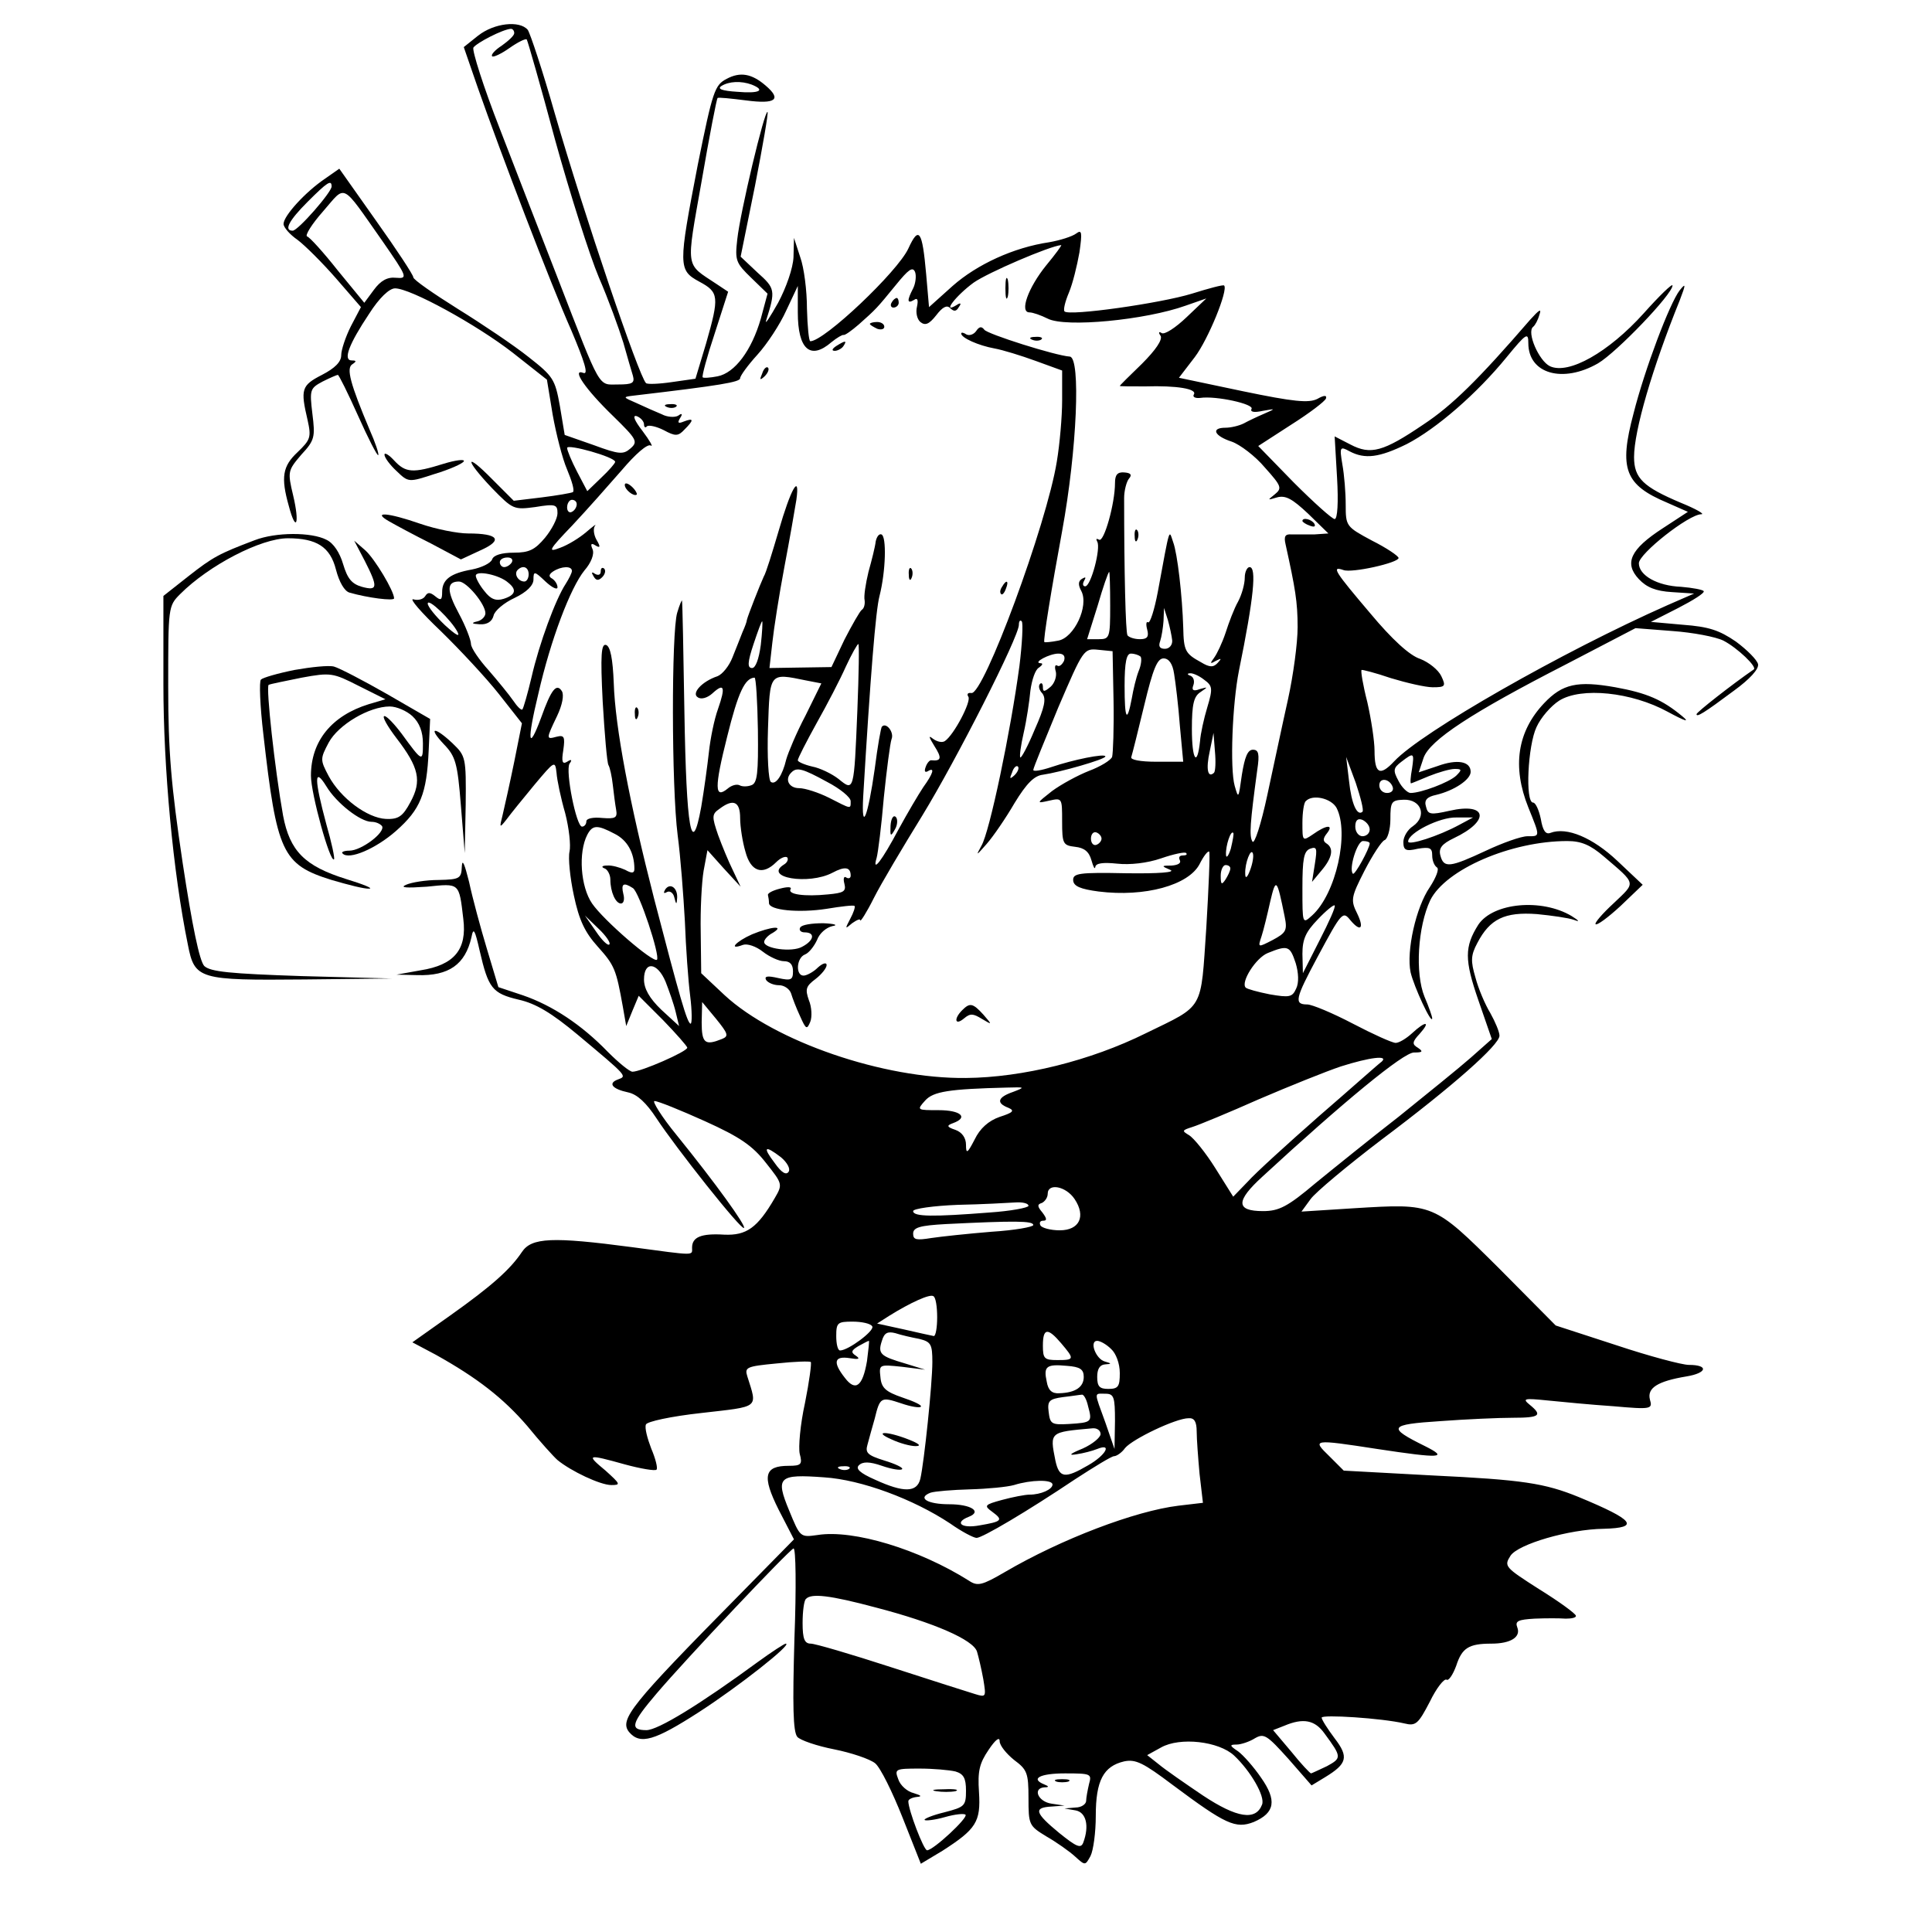 <?xml version="1.0" standalone="no"?>
<!DOCTYPE svg PUBLIC "-//W3C//DTD SVG 20010904//EN"
 "http://www.w3.org/TR/2001/REC-SVG-20010904/DTD/svg10.dtd">
<svg version="1.0" xmlns="http://www.w3.org/2000/svg"
 width="402pt" height="402pt" viewBox="0 0 402 402"
 preserveAspectRatio="xMidYMid meet">
<g transform="translate(0,402) scale(0.1,-0.1)"
fill="#000000" stroke="none">
<path d="M995 3946 l-30 -24 29 -84 c48 -137 151 -407 195 -506 27 -64 36 -92
25 -88 -26 10 4 -34 62 -90 49 -48 52 -53 36 -67 -15 -13 -23 -13 -77 7 l-60
21 -10 60 c-10 56 -14 62 -65 102 -30 24 -97 69 -147 100 -51 32 -93 61 -93
66 0 5 -35 58 -77 117 l-77 109 -30 -21 c-40 -27 -86 -77 -86 -94 0 -7 13 -22
29 -33 16 -12 52 -48 80 -80 l52 -60 -21 -40 c-11 -22 -20 -49 -20 -60 0 -14
-13 -27 -40 -41 -43 -22 -45 -30 -30 -94 8 -36 6 -41 -21 -67 -31 -29 -35 -52
-18 -112 15 -57 23 -37 9 22 -12 50 -11 52 17 85 28 30 29 37 23 85 -6 50 -5
53 21 67 16 8 30 14 32 14 2 0 21 -38 42 -85 21 -47 40 -84 42 -82 2 2 -6 26
-18 53 -40 95 -49 128 -36 136 9 6 9 8 -1 8 -19 0 -6 34 36 97 21 33 42 53 54
53 32 0 169 -75 245 -134 l71 -56 12 -73 c7 -39 20 -91 30 -114 10 -24 16 -44
12 -47 -4 -2 -33 -7 -65 -11 l-58 -7 -45 45 c-57 58 -58 42 0 -19 43 -44 45
-45 90 -39 42 7 46 5 46 -13 0 -11 -12 -34 -26 -51 -21 -25 -33 -31 -65 -31
-25 0 -42 -5 -45 -14 -3 -8 -22 -17 -42 -21 -45 -8 -62 -21 -62 -47 0 -17 -3
-18 -14 -9 -11 9 -16 9 -21 1 -4 -7 -15 -10 -25 -7 -9 2 16 -27 57 -66 40 -39
95 -98 121 -131 l48 -61 -16 -80 c-9 -44 -20 -93 -24 -110 -7 -28 -7 -29 8
-10 8 11 34 43 58 72 42 50 43 51 46 25 1 -15 9 -53 18 -84 8 -31 12 -67 9
-80 -3 -13 1 -54 9 -91 11 -52 23 -77 50 -107 35 -39 38 -47 52 -125 l7 -40
13 32 13 31 51 -51 c27 -28 50 -54 50 -57 0 -8 -96 -50 -114 -50 -6 0 -29 19
-51 41 -55 57 -116 97 -177 118 l-51 17 -24 80 c-13 43 -30 106 -37 139 -9 36
-14 49 -15 33 -1 -26 -4 -28 -48 -29 -27 0 -57 -5 -68 -10 -14 -6 0 -7 43 -4
69 7 67 9 76 -67 8 -64 -19 -96 -89 -107 l-50 -9 43 -1 c66 -2 100 22 113 79
4 21 7 16 17 -28 18 -78 26 -89 81 -102 36 -8 69 -28 123 -73 104 -87 103 -86
84 -93 -22 -8 -12 -20 21 -27 19 -4 38 -22 59 -54 40 -61 177 -234 182 -228 5
4 -59 93 -140 193 -32 39 -52 72 -46 71 7 0 54 -19 105 -42 73 -33 99 -51 127
-87 34 -43 35 -44 18 -73 -36 -62 -59 -78 -105 -76 -48 3 -67 -5 -67 -27 0
-17 9 -17 -125 1 -166 22 -209 20 -229 -10 -24 -36 -63 -71 -149 -132 l-79
-56 49 -26 c86 -48 140 -90 190 -148 26 -32 55 -64 63 -71 28 -23 89 -52 112
-52 20 0 19 2 -12 30 -41 34 -39 35 40 13 33 -9 63 -14 66 -11 3 3 -2 23 -11
44 -8 21 -14 43 -11 50 2 6 52 17 116 24 122 14 116 9 95 76 -6 19 -2 21 61
27 37 4 69 5 71 3 2 -2 -3 -40 -12 -85 -10 -45 -14 -93 -11 -106 6 -22 3 -25
-23 -25 -51 0 -56 -21 -21 -91 l32 -62 -114 -116 c-225 -228 -250 -259 -229
-285 23 -27 53 -18 146 42 82 53 195 142 180 142 -3 0 -29 -17 -58 -38 -120
-88 -208 -142 -232 -142 -36 0 -31 15 21 76 62 73 275 298 285 302 5 2 6 -82
2 -187 -4 -140 -3 -194 6 -205 6 -7 41 -19 77 -26 35 -7 74 -20 85 -29 11 -9
36 -60 57 -113 l38 -96 45 27 c70 45 80 60 76 122 -3 44 1 60 20 88 14 21 23
28 23 18 0 -9 14 -26 30 -39 27 -20 30 -27 30 -79 0 -56 1 -58 37 -80 21 -12
48 -31 60 -42 21 -19 21 -19 32 1 6 12 11 49 11 84 0 73 16 103 59 113 24 5
40 -3 101 -49 110 -82 131 -92 169 -77 44 19 48 45 15 92 -15 22 -37 47 -48
55 -18 12 -18 14 -3 14 9 0 27 6 38 13 19 11 25 7 70 -43 l48 -55 28 17 c46
28 50 42 20 81 -15 20 -27 39 -27 43 0 7 125 -1 172 -12 24 -6 29 -1 53 45 14
29 30 49 35 46 4 -3 13 10 20 29 12 37 26 46 73 46 41 0 62 14 54 34 -5 13 2
16 36 18 23 1 52 1 65 0 12 0 22 2 21 6 0 4 -34 29 -76 55 -72 46 -74 48 -60
70 16 24 121 55 194 56 76 2 64 18 -52 66 -71 29 -117 36 -305 45 l-184 10
-30 30 c-36 35 -36 36 100 15 132 -20 149 -19 99 6 -79 39 -76 45 32 52 54 4
122 7 151 7 56 0 62 5 35 27 -16 13 -12 14 37 9 30 -3 92 -9 137 -12 79 -7 82
-6 76 14 -6 24 16 38 76 48 43 7 47 24 5 24 -14 0 -82 18 -151 41 l-126 41
-118 119 c-137 136 -135 135 -301 125 l-110 -7 19 26 c10 14 77 70 148 124
148 111 245 197 245 216 0 8 -9 29 -19 47 -11 18 -25 51 -31 74 -10 34 -10 46
4 72 26 50 57 65 124 60 31 -3 66 -8 77 -12 13 -5 11 -2 -5 8 -62 37 -163 28
-194 -18 -29 -46 -29 -73 0 -157 l28 -81 -44 -39 c-25 -22 -92 -76 -149 -122
-58 -45 -136 -108 -174 -139 -58 -49 -76 -58 -109 -58 -57 0 -57 21 -1 72 167
154 293 258 315 258 18 0 20 2 8 10 -12 7 -12 12 4 29 24 27 12 27 -16 1 -12
-11 -27 -20 -34 -20 -7 0 -47 18 -89 40 -42 22 -85 40 -95 40 -28 0 -25 12 21
98 51 95 53 97 69 77 21 -25 29 -17 14 14 -14 28 -13 34 15 89 17 33 36 62 42
64 6 2 12 22 12 43 0 37 2 40 28 41 36 1 49 -34 19 -55 -11 -7 -20 -22 -20
-33 0 -17 5 -20 30 -14 25 4 30 2 30 -14 0 -10 4 -21 10 -25 5 -3 -2 -21 -15
-41 -29 -42 -49 -133 -40 -177 7 -30 44 -110 45 -96 0 4 -7 24 -16 45 -20 49
-14 146 12 201 32 64 168 123 285 123 29 0 48 -8 76 -32 69 -59 67 -53 21 -97
-24 -22 -41 -42 -38 -44 3 -3 26 14 52 38 l46 44 -53 50 c-51 48 -105 71 -139
58 -10 -4 -16 5 -20 29 -4 19 -11 34 -16 34 -17 0 -11 119 7 157 9 20 30 44
47 55 46 29 151 18 226 -23 37 -20 47 -23 30 -9 -41 34 -73 48 -139 60 -79 14
-110 7 -148 -33 -56 -59 -67 -132 -33 -217 25 -62 25 -60 -2 -60 -13 0 -52
-14 -86 -30 -75 -35 -88 -37 -95 -10 -4 15 3 24 28 36 76 36 70 75 -9 57 -40
-9 -45 -8 -49 9 -4 13 2 20 21 24 38 9 72 32 72 48 0 22 -28 27 -69 12 l-39
-13 10 30 c13 37 100 94 297 195 l144 75 77 -6 c42 -3 90 -12 106 -20 29 -15
71 -55 63 -60 -45 -31 -119 -89 -119 -93 0 -7 15 2 78 49 33 24 52 45 50 55
-2 9 -23 30 -46 47 -35 24 -57 31 -110 35 l-67 6 57 29 c31 16 55 31 53 35 -2
3 -23 7 -47 9 -50 2 -88 24 -88 49 0 20 104 102 130 102 8 0 -11 11 -43 24
-78 33 -97 51 -97 95 0 55 38 185 95 326 13 34 13 37 0 21 -21 -27 -73 -165
-96 -256 -31 -116 -18 -149 70 -186 l43 -19 -52 -34 c-68 -44 -81 -73 -50
-106 16 -17 35 -25 69 -27 l46 -3 -55 -24 c-219 -97 -512 -264 -569 -325 -30
-32 -41 -26 -41 22 0 20 -7 66 -15 101 -9 35 -14 65 -12 67 1 1 29 -6 61 -17
33 -10 72 -19 87 -19 26 0 28 2 18 23 -6 13 -26 29 -44 36 -22 7 -59 41 -104
95 -73 86 -82 99 -56 90 17 -7 115 15 115 25 0 4 -25 21 -55 36 -54 29 -55 30
-55 75 0 25 -3 62 -7 84 -6 36 -5 38 15 27 32 -17 62 -13 119 15 62 32 146
105 208 181 41 50 45 52 45 29 0 -64 72 -84 145 -42 39 23 155 144 155 162 0
5 -27 -21 -60 -58 -73 -81 -156 -128 -195 -110 -23 11 -49 71 -35 82 4 3 10
14 13 25 5 14 0 11 -19 -10 -108 -125 -163 -179 -222 -218 -84 -57 -110 -64
-152 -42 l-33 17 5 -86 c3 -51 1 -86 -5 -86 -5 0 -43 34 -85 76 l-74 76 68 44
c38 24 71 49 73 55 2 7 -4 7 -18 -1 -18 -9 -49 -6 -155 16 l-133 28 33 43 c28
37 70 140 61 149 -2 2 -32 -6 -67 -17 -65 -20 -255 -47 -265 -37 -3 3 1 20 9
39 8 19 17 56 22 84 6 42 5 48 -7 39 -8 -6 -33 -14 -56 -18 -74 -11 -150 -46
-201 -91 l-49 -44 -6 69 c-8 90 -15 101 -37 53 -22 -48 -175 -193 -204 -193
-3 0 -6 30 -7 68 0 37 -6 85 -14 107 l-13 40 -1 -40 c-1 -23 -15 -63 -32 -95
-17 -30 -28 -47 -25 -37 20 63 19 67 -18 100 l-35 33 30 148 c16 82 28 151 26
153 -6 5 -57 -209 -63 -265 -5 -44 -3 -49 29 -80 l34 -33 -14 -52 c-19 -66
-54 -113 -90 -120 -15 -3 -30 -4 -31 -2 -2 2 9 43 25 91 l28 87 -24 16 c-66
44 -64 28 -31 215 16 93 31 170 33 172 1 2 28 -1 60 -5 61 -8 74 2 40 31 -29
25 -53 29 -81 14 -25 -13 -29 -25 -60 -178 -41 -212 -41 -220 3 -244 41 -22
42 -31 14 -129 l-22 -73 -49 -7 c-27 -4 -52 -5 -54 -2 -15 15 -128 348 -190
562 -25 88 -51 166 -56 173 -17 20 -70 14 -103 -12z m75 5 c0 -5 -12 -16 -26
-26 -14 -9 -23 -19 -20 -22 2 -3 19 5 36 17 17 12 33 20 36 18 2 -3 29 -97 59
-209 31 -112 72 -241 91 -286 20 -46 42 -107 51 -136 8 -28 17 -60 20 -69 4
-15 -1 -18 -31 -18 -42 0 -34 -15 -125 220 -33 85 -88 226 -121 312 -34 87
-58 163 -55 169 7 10 61 38 78 39 4 0 7 -4 7 -9z m494 -107 c30 -12 16 -19
-30 -15 -32 2 -42 6 -33 12 16 10 41 11 63 3z m-874 -212 c0 -12 -70 -92 -81
-92 -19 0 -8 21 31 60 41 41 50 47 50 32z m106 -114 c52 -75 53 -78 28 -76
-18 2 -32 -6 -46 -25 l-20 -27 -55 67 c-30 38 -59 70 -64 71 -5 2 10 26 33 52
49 56 36 63 124 -62z m1381 -50 c-38 -47 -56 -98 -35 -98 7 0 24 -6 38 -13 37
-19 203 -3 287 27 l43 15 -41 -39 c-23 -22 -46 -37 -52 -33 -6 4 -7 1 -2 -6 4
-8 -10 -29 -39 -58 -25 -24 -46 -45 -46 -46 0 -1 24 -1 53 -1 65 2 109 -5 101
-17 -3 -5 3 -8 13 -7 33 5 114 -13 107 -23 -3 -6 5 -8 23 -4 28 5 28 5 3 -6
-14 -6 -33 -15 -42 -20 -10 -5 -27 -9 -38 -9 -31 0 -24 -17 13 -29 17 -6 49
-30 69 -54 35 -39 36 -43 20 -56 -15 -12 -15 -12 5 -6 18 5 32 -3 65 -34 l42
-41 -29 -2 c-17 0 -38 0 -48 0 -13 1 -16 -4 -12 -21 20 -91 25 -119 25 -172 0
-33 -9 -100 -20 -150 -11 -49 -30 -139 -43 -199 -13 -61 -27 -104 -31 -97 -7
11 -5 38 10 149 5 33 3 42 -9 42 -11 0 -17 -15 -23 -52 -7 -50 -7 -51 -15 -23
-10 36 -5 170 9 240 31 152 37 215 22 215 -5 0 -10 -10 -10 -22 0 -13 -6 -35
-14 -50 -8 -14 -19 -43 -26 -65 -7 -21 -18 -44 -24 -52 -9 -12 -8 -13 4 -6 12
6 12 5 4 -4 -9 -10 -17 -10 -35 1 -33 18 -36 24 -37 72 -2 66 -12 154 -21 178
-9 26 -6 37 -32 -104 -7 -37 -16 -65 -20 -63 -4 3 -5 -4 -2 -15 4 -15 0 -20
-15 -20 -12 0 -23 4 -26 8 -4 6 -7 134 -7 286 0 15 5 34 10 40 7 8 4 12 -10
13 -14 1 -19 -5 -19 -22 0 -43 -23 -124 -33 -118 -6 3 -7 2 -4 -4 8 -13 -13
-93 -25 -93 -5 0 -6 5 -2 12 4 7 3 8 -4 4 -9 -5 -9 -13 -2 -26 16 -31 -15 -97
-48 -103 -15 -3 -28 -4 -29 -3 -3 2 15 112 37 231 31 169 39 361 16 363 -30 2
-172 47 -178 56 -6 8 -11 6 -17 -3 -5 -7 -14 -10 -20 -7 -6 4 -11 5 -11 2 0
-9 36 -25 69 -31 17 -3 56 -15 86 -26 l55 -20 0 -62 c0 -34 -5 -91 -11 -127
-21 -131 -153 -488 -178 -482 -7 1 -10 -2 -6 -8 6 -10 -30 -79 -49 -92 -6 -4
-17 -1 -25 5 -10 8 -8 3 3 -15 16 -25 15 -32 -6 -30 -3 1 -9 -5 -12 -14 -3 -8
-2 -12 4 -9 16 10 12 -4 -9 -33 -10 -15 -33 -54 -51 -87 -35 -66 -56 -93 -46
-60 3 11 10 67 15 126 6 58 13 112 16 121 6 14 -11 36 -20 26 -2 -1 -9 -41
-15 -88 -14 -99 -28 -135 -24 -58 15 251 26 388 34 418 13 51 15 124 4 128 -5
2 -10 -5 -12 -15 -1 -10 -8 -38 -15 -63 -6 -25 -10 -51 -8 -59 1 -8 -1 -17 -6
-20 -4 -3 -20 -31 -36 -62 l-27 -57 -65 -1 -64 -1 6 53 c3 28 14 99 25 157 11
58 22 121 25 140 8 58 -12 22 -37 -65 -13 -44 -26 -87 -31 -95 -7 -15 -33 -81
-35 -90 0 -3 -4 -14 -9 -25 -4 -11 -14 -35 -21 -53 -7 -18 -21 -35 -31 -39
-33 -11 -55 -36 -41 -44 7 -5 20 -1 30 8 25 23 28 14 12 -32 -8 -22 -16 -62
-19 -90 -3 -27 -10 -79 -16 -114 -20 -110 -31 -46 -35 198 -2 124 -4 228 -5
231 0 3 -5 -8 -10 -25 -12 -40 -12 -361 1 -463 6 -45 12 -125 15 -179 2 -54 7
-124 11 -155 4 -32 4 -58 1 -58 -7 0 -23 56 -76 260 -51 199 -81 356 -84 449
-2 50 -7 76 -16 79 -10 3 -12 -20 -7 -118 4 -68 9 -127 12 -132 3 -5 7 -23 9
-41 2 -18 5 -41 7 -52 3 -17 -2 -19 -29 -17 -19 2 -33 -1 -33 -7 0 -6 -4 -11
-9 -11 -12 0 -35 116 -26 131 6 8 4 10 -5 4 -10 -6 -12 0 -8 24 4 28 2 32 -14
28 -22 -6 -22 -5 1 43 11 23 15 44 10 52 -11 17 -22 4 -43 -55 -27 -73 -30
-50 -6 49 26 114 67 221 96 257 14 16 21 34 17 44 -5 11 -3 14 6 8 10 -6 11
-3 2 12 -6 11 -7 24 -3 29 4 5 -4 -1 -18 -13 -14 -12 -38 -27 -55 -33 -26 -10
-24 -5 26 47 30 32 76 84 103 115 28 33 53 55 60 51 6 -4 -2 10 -17 30 -17 22
-22 34 -12 31 8 -3 15 -11 15 -17 0 -6 3 -8 6 -4 4 3 19 0 35 -8 24 -13 30
-13 43 1 20 20 20 25 -1 17 -12 -5 -14 -3 -8 7 6 9 4 11 -4 5 -7 -4 -23 -3
-34 3 -12 5 -35 15 -52 23 -30 13 -30 13 -5 16 179 21 220 28 220 36 0 5 16
27 36 49 20 22 47 63 60 92 l24 51 0 -55 c0 -77 26 -100 70 -62 11 9 23 16 25
15 3 -1 17 9 32 22 36 32 37 33 77 82 26 32 35 39 40 27 3 -8 1 -24 -4 -34
-13 -25 -13 -33 2 -24 7 5 9 0 6 -14 -3 -12 0 -26 7 -32 10 -8 18 -5 33 14 13
17 22 22 29 15 8 -8 13 -7 18 2 6 8 4 10 -5 4 -31 -19 -1 20 36 47 30 21 158
76 182 78 2 0 -12 -19 -31 -42z m-897 -409 c0 -3 -13 -18 -29 -33 l-29 -28
-21 40 c-12 23 -21 45 -21 50 0 9 100 -19 100 -29z m-80 -88 c0 -6 -4 -13 -10
-16 -5 -3 -10 1 -10 9 0 9 5 16 10 16 6 0 10 -4 10 -9z m-135 -121 c-3 -5 -10
-10 -16 -10 -5 0 -9 5 -9 10 0 6 7 10 16 10 8 0 12 -4 9 -10z m35 -25 c0 -8
-4 -15 -9 -15 -13 0 -22 16 -14 24 11 11 23 6 23 -9z m90 7 c0 -4 -6 -16 -13
-27 -21 -32 -55 -124 -71 -194 -8 -34 -17 -65 -19 -67 -2 -3 -11 6 -19 18 -9
13 -32 41 -51 63 -20 22 -37 47 -37 55 0 8 -11 37 -25 63 -26 48 -26 67 0 67
16 0 55 -47 55 -66 0 -7 -8 -15 -17 -17 -13 -3 -12 -5 5 -6 16 -1 26 6 29 18
2 10 22 27 44 37 25 12 39 26 39 38 0 18 2 18 25 -4 14 -13 25 -18 25 -12 0 6
-5 14 -11 18 -8 4 -7 9 2 15 17 11 39 12 39 1z m-133 -24 c19 -15 16 -26 -9
-34 -16 -5 -27 -1 -40 16 -10 12 -18 27 -18 32 0 12 49 2 67 -14z m1253 -48
c0 -67 -1 -70 -24 -70 l-24 0 22 70 c11 38 22 70 24 70 1 0 2 -31 2 -70z
m-1358 -55 c6 -12 -4 -6 -26 14 -20 19 -36 39 -36 45 0 13 49 -34 62 -59z
m1487 -17 c1 -10 -6 -18 -15 -18 -11 0 -14 5 -10 16 3 9 6 28 7 42 l1 27 8
-25 c4 -14 8 -33 9 -42z m-856 -10 c-4 -30 -11 -48 -18 -48 -10 0 -10 11 3 50
9 27 17 49 18 47 1 -1 0 -23 -3 -49z m538 -45 c-18 -134 -62 -345 -79 -373
-12 -22 -11 -21 11 4 14 16 40 54 58 85 25 41 41 57 59 59 35 5 130 32 130 38
0 7 -68 -7 -112 -22 -21 -7 -38 -10 -38 -6 0 4 24 62 52 130 52 121 53 123 83
120 l30 -3 2 -103 c1 -57 -1 -110 -3 -117 -3 -7 -24 -20 -48 -29 -23 -9 -58
-28 -77 -42 -33 -26 -33 -26 -6 -20 27 6 27 6 27 -43 0 -47 2 -50 27 -53 19
-2 29 -10 34 -28 4 -14 7 -20 8 -14 1 8 16 10 45 7 27 -3 63 1 92 11 26 9 50
14 52 11 3 -3 0 -5 -7 -5 -7 0 -9 -4 -6 -10 3 -6 -4 -10 -17 -11 -22 0 -22 -1
-3 -9 12 -5 -23 -8 -92 -7 -98 2 -111 0 -110 -15 1 -12 15 -18 53 -23 96 -12
187 13 210 57 8 16 17 28 20 26 2 -3 -1 -74 -6 -158 -12 -175 -3 -160 -126
-220 -115 -57 -256 -92 -374 -93 -172 -2 -398 76 -502 172 l-49 46 -1 85 c-1
47 2 104 6 128 l8 43 34 -38 35 -38 -16 34 c-9 18 -23 52 -31 74 -13 38 -13
43 3 54 29 22 43 15 43 -19 0 -18 5 -50 11 -70 11 -42 36 -50 64 -22 9 9 19
13 23 10 3 -4 0 -11 -7 -15 -43 -27 51 -43 101 -17 26 14 38 12 38 -6 0 -5 -4
-7 -9 -4 -5 4 -7 -2 -4 -13 4 -16 -2 -19 -34 -22 -49 -5 -85 0 -78 11 3 5 -7
5 -22 1 -16 -4 -27 -10 -25 -14 1 -4 2 -11 2 -16 0 -15 62 -21 120 -12 30 5
56 8 58 6 2 -2 -2 -14 -9 -27 -11 -21 -11 -22 4 -9 10 7 17 10 17 6 0 -4 13
16 28 46 15 30 61 107 101 172 71 116 201 372 201 397 0 8 3 11 6 7 3 -3 1
-46 -5 -94z m-337 -90 c-7 -171 -7 -170 -39 -144 -14 11 -39 23 -55 26 -17 4
-30 10 -30 13 0 4 18 39 39 77 22 39 49 91 61 118 12 26 24 47 26 47 2 0 1
-62 -2 -137z m430 102 c-4 -8 -10 -13 -14 -10 -5 3 -6 -3 -3 -13 2 -10 -3 -24
-11 -31 -13 -11 -16 -11 -16 -1 0 8 -3 10 -6 7 -4 -4 -2 -13 5 -20 8 -11 5
-28 -16 -75 -14 -34 -28 -60 -30 -58 -2 2 1 25 7 51 6 26 12 66 14 88 3 22 10
44 18 48 7 5 9 9 3 9 -17 1 19 20 37 20 11 0 15 -5 12 -15z m159 9 c3 -3 2
-17 -4 -31 -5 -13 -11 -38 -14 -56 -10 -53 -15 -44 -15 26 0 49 4 67 13 67 8
0 16 -3 20 -6z m70 -36 c3 -18 9 -67 12 -108 l7 -75 -56 0 c-33 0 -55 4 -52
10 2 6 14 54 27 108 18 75 27 97 40 97 11 0 19 -11 22 -32z m62 -12 c18 -13
19 -18 7 -58 -7 -23 -14 -55 -15 -70 -6 -56 -17 -39 -17 25 0 52 4 68 18 77
16 11 16 11 -2 6 -13 -5 -17 -2 -13 8 3 8 1 17 -6 20 -7 2 -7 5 -1 5 5 1 19
-5 29 -13z m-928 -105 c1 -90 -1 -111 -14 -115 -8 -3 -19 -3 -24 0 -6 3 -17 0
-25 -7 -27 -22 -28 1 -1 108 23 93 37 122 57 123 3 0 6 -49 7 -109z m101 103
l31 -6 -33 -67 c-19 -36 -36 -77 -40 -91 -8 -34 -22 -54 -32 -47 -5 3 -8 53
-6 111 4 118 2 116 80 100z m848 -192 c-13 -12 -17 8 -9 44 l8 39 3 -39 c2
-21 1 -41 -2 -44z m412 8 c-3 -16 -4 -30 -2 -30 1 0 18 7 37 15 20 8 44 15 54
15 15 0 15 -2 3 -14 -15 -14 -73 -36 -95 -36 -6 0 -18 11 -25 25 -12 22 -11
27 6 40 26 20 27 19 22 -15z m-103 -89 c-11 -10 -23 16 -28 64 l-6 50 20 -54
c10 -30 17 -57 14 -60z m-724 76 c-10 -9 -11 -8 -5 6 3 10 9 15 12 12 3 -3 0
-11 -7 -18z m-390 -14 c27 -14 49 -32 49 -40 0 -17 2 -17 -45 7 -22 11 -50 20
-62 20 -22 0 -31 19 -16 33 11 11 23 8 74 -20z m1177 -11 c2 -7 -3 -12 -12
-12 -9 0 -16 7 -16 16 0 17 22 14 28 -4z m-117 -43 c27 -52 -1 -179 -51 -224
-20 -18 -20 -18 -20 57 0 61 3 77 16 82 14 5 15 1 10 -31 l-6 -38 20 24 c22
26 26 46 10 56 -8 5 -7 11 1 21 15 19 -1 18 -29 -2 -22 -15 -22 -14 -22 24 0
21 3 42 7 45 14 15 53 6 64 -14z m69 -45 c0 -8 -7 -14 -15 -14 -8 0 -15 9 -15
20 0 13 5 18 15 14 8 -4 15 -12 15 -20z m187 10 c-44 -24 -107 -44 -107 -35 0
18 66 51 100 50 l35 0 -28 -15z m-1758 -19 c26 -13 41 -39 41 -73 0 -9 -5 -10
-19 -2 -11 5 -28 10 -38 9 -10 0 -13 -3 -5 -6 6 -2 12 -13 12 -23 0 -26 11
-50 22 -50 6 0 8 9 5 20 -5 21 0 25 20 12 13 -8 57 -141 50 -149 -8 -7 -111
82 -135 117 -24 35 -29 106 -10 143 11 21 21 21 57 2z m1013 -10 c0 -5 -5 -11
-11 -13 -6 -2 -11 4 -11 13 0 9 5 15 11 13 6 -2 11 -8 11 -13z m269 -21 c-5
-16 -10 -21 -10 -12 -1 18 10 51 15 45 2 -1 -1 -16 -5 -33z m289 11 c0 -10
-31 -67 -35 -63 -9 10 9 68 21 68 8 0 14 -2 14 -5z m-249 -56 c-6 -16 -10 -18
-10 -7 -1 22 12 55 16 42 2 -6 -1 -22 -6 -35z m-41 4 c0 -5 -5 -15 -10 -23 -8
-12 -10 -11 -10 8 0 12 5 22 10 22 6 0 10 -3 10 -7z m113 -100 c6 -29 3 -34
-25 -49 -31 -16 -31 -16 -23 8 4 12 12 45 18 72 12 51 14 48 30 -31z m73 -49
l-35 -69 -1 40 c0 31 7 46 32 72 17 18 33 31 35 29 3 -2 -12 -35 -31 -72z
m-1478 -9 c-3 -4 -16 9 -28 27 l-23 33 28 -27 c16 -15 26 -30 23 -33z m1428
-39 c6 -20 7 -41 1 -53 -8 -18 -14 -19 -55 -12 -25 5 -47 11 -50 14 -11 11 21
62 46 72 42 17 46 15 58 -21z m-1311 -39 c7 -18 17 -46 21 -63 l7 -29 -37 34
c-25 24 -36 44 -36 63 0 39 28 36 45 -5z m117 -119 c-35 -14 -42 -9 -42 35 l1
42 29 -35 c25 -31 27 -36 12 -42z m1373 -47 c-6 -4 -64 -56 -130 -113 -66 -58
-133 -119 -149 -137 l-30 -31 -37 59 c-20 32 -45 63 -55 69 -15 9 -15 10 7 17
13 4 76 30 139 58 63 27 140 58 170 68 60 19 100 24 85 10z m-767 -63 c-32
-11 -36 -23 -10 -33 14 -6 10 -10 -18 -19 -23 -8 -41 -24 -52 -47 -15 -29 -18
-31 -18 -11 0 14 -8 26 -22 31 -18 6 -19 9 -5 14 33 12 16 27 -30 27 -45 0
-46 0 -28 20 17 19 50 24 170 27 38 1 39 1 13 -9z m-483 -136 c13 -11 20 -24
16 -30 -5 -8 -15 -2 -29 18 -26 34 -21 38 13 12z m611 -87 c24 -36 10 -65 -31
-65 -19 0 -37 5 -40 10 -3 6 -1 10 6 10 8 0 7 5 -2 17 -11 13 -11 17 -1 20 6
3 12 11 12 19 0 23 38 16 56 -11z m-96 -14 c0 -4 -37 -11 -82 -14 -115 -9
-158 -9 -158 3 0 5 42 11 93 13 50 1 104 4 120 5 15 1 27 -2 27 -7z m10 -40
c0 -4 -39 -11 -87 -14 -49 -4 -105 -10 -125 -13 -31 -5 -38 -4 -38 9 0 13 14
17 68 20 142 7 182 7 182 -2z m-200 -192 c0 -21 -3 -39 -7 -39 -5 1 -33 7 -63
14 l-55 12 25 16 c45 28 85 46 92 41 5 -2 8 -22 8 -44z m-135 -19 c5 -9 -50
-50 -67 -50 -5 0 -8 14 -8 30 0 28 3 30 34 30 19 0 38 -4 41 -10z m98 -26 c24
-6 27 -11 27 -48 0 -45 -17 -208 -25 -243 -7 -29 -35 -29 -94 -2 -32 14 -41
23 -34 30 8 8 22 8 48 -1 20 -7 39 -10 42 -7 3 3 -14 11 -37 18 -35 11 -40 16
-35 33 3 12 10 36 15 54 11 45 13 46 55 32 20 -7 39 -10 41 -7 3 3 -14 11 -38
19 -35 12 -44 20 -46 42 -3 27 -3 27 45 22 l48 -6 -42 13 c-51 15 -57 20 -48
47 5 17 12 20 28 16 12 -4 34 -9 50 -12z m295 -9 c28 -33 28 -35 -8 -35 -27 0
-30 3 -30 30 0 37 10 38 38 5z m-404 -37 c-9 -53 -24 -64 -46 -35 -26 33 -22
46 10 41 18 -3 23 -2 13 5 -11 7 -10 11 5 20 11 6 20 11 22 11 1 0 -1 -19 -4
-42z m508 25 c10 -9 18 -30 18 -50 0 -28 -3 -33 -24 -33 -18 0 -23 5 -23 25 0
16 5 25 16 26 15 1 14 2 0 6 -19 5 -33 43 -16 43 6 0 19 -7 29 -17z m-57 -58
c0 -21 -17 -33 -51 -34 -15 -1 -23 6 -26 24 -7 32 -1 37 42 33 27 -2 35 -7 35
-23z m9 -61 c9 -33 8 -34 -40 -37 -36 -2 -39 0 -42 25 -3 23 1 27 30 31 18 2
36 5 39 5 4 1 10 -10 13 -24z m56 -31 l-1 -58 -19 55 c-24 66 -24 60 0 60 18
0 20 -7 20 -57z m170 -22 c0 -15 3 -55 6 -88 l7 -60 -51 -6 c-90 -11 -243 -69
-361 -138 -48 -28 -57 -30 -75 -18 -103 65 -240 107 -315 95 -36 -5 -36 -5
-59 51 -29 70 -22 76 73 69 77 -5 185 -45 262 -96 24 -17 49 -30 55 -30 12 0
105 55 205 122 40 26 76 48 81 48 5 0 16 7 23 17 16 19 106 62 132 62 12 1 17
-7 17 -28z m-200 -5 c0 -7 -17 -21 -37 -30 -27 -11 -31 -15 -13 -12 14 2 33 7
43 11 32 13 18 -13 -19 -34 -48 -28 -60 -27 -68 10 -12 60 -12 59 77 67 9 1
17 -4 17 -12z m-523 -72 c-3 -3 -12 -4 -19 -1 -8 3 -5 6 6 6 11 1 17 -2 13 -5z
m423 -33 c0 -10 -24 -21 -48 -21 -9 0 -35 -5 -57 -11 -37 -10 -38 -12 -20 -25
23 -17 20 -20 -27 -28 -38 -7 -53 6 -22 18 28 11 4 26 -41 26 -45 0 -67 13
-39 24 9 3 46 6 82 7 37 1 78 5 92 9 35 11 80 12 80 1z m-367 -256 c119 -31
203 -67 210 -92 3 -10 9 -35 13 -57 6 -37 6 -38 -17 -31 -13 4 -92 29 -175 56
-83 27 -158 49 -167 49 -13 0 -17 10 -17 43 0 24 3 47 7 50 11 12 49 8 146
-18z m933 -262 c36 -49 36 -51 5 -68 -17 -8 -32 -15 -33 -15 -2 0 -21 20 -41
45 l-38 45 23 9 c40 17 64 12 84 -16z m-188 -46 c34 -32 65 -85 58 -102 -13
-34 -52 -28 -123 19 -37 25 -79 54 -92 65 l-24 19 29 16 c39 22 120 13 152
-17z m-580 -33 c17 -5 22 -14 22 -40 0 -32 -3 -34 -45 -45 -25 -6 -44 -14 -41
-16 2 -2 21 0 42 6 21 6 40 8 43 5 6 -6 -67 -74 -80 -74 -7 0 -39 84 -39 102
0 4 8 8 18 9 11 1 9 3 -7 8 -13 3 -28 16 -32 29 -8 21 -6 22 44 22 29 0 62 -3
75 -6z m278 -26 c-3 -13 -6 -29 -6 -35 0 -7 -10 -14 -22 -14 l-23 -2 23 -4
c22 -4 29 -32 16 -67 -5 -13 -14 -9 -50 20 -51 42 -54 53 -16 55 l27 2 -27 4
c-28 4 -40 32 -15 34 10 0 10 2 0 6 -30 12 -9 23 43 23 54 0 56 -1 50 -22z"/>
<path d="M2092 3420 c0 -19 2 -27 5 -17 2 9 2 25 0 35 -3 9 -5 1 -5 -18z"/>
<path d="M1855 3390 c-3 -5 -1 -10 4 -10 6 0 11 5 11 10 0 6 -2 10 -4 10 -3 0
-8 -4 -11 -10z"/>
<path d="M1810 3346 c0 -2 7 -6 15 -10 8 -3 15 -1 15 4 0 6 -7 10 -15 10 -8 0
-15 -2 -15 -4z"/>
<path d="M2148 3313 c7 -3 16 -2 19 1 4 3 -2 6 -13 5 -11 0 -14 -3 -6 -6z"/>
<path d="M1740 3300 c-9 -6 -10 -10 -3 -10 6 0 15 5 18 10 8 12 4 12 -15 0z"/>
<path d="M1586 3243 c-6 -14 -5 -15 5 -6 7 7 10 15 7 18 -3 3 -9 -2 -12 -12z"/>
<path d="M1388 3173 c7 -3 16 -2 19 1 4 3 -2 6 -13 5 -11 0 -14 -3 -6 -6z"/>
<path d="M1300 3011 c0 -10 19 -25 25 -20 1 2 -3 10 -11 17 -8 7 -14 8 -14 3z"/>
<path d="M2710 2936 c0 -2 7 -7 16 -10 8 -3 12 -2 9 4 -6 10 -25 14 -25 6z"/>
<path d="M2361 2904 c0 -11 3 -14 6 -6 3 7 2 16 -1 19 -3 4 -6 -2 -5 -13z"/>
<path d="M1250 2831 c0 -7 -5 -9 -12 -5 -7 5 -8 3 -3 -5 5 -9 10 -10 18 -2 6
6 8 14 4 18 -4 3 -7 1 -7 -6z"/>
<path d="M1891 2824 c0 -11 3 -14 6 -6 3 7 2 16 -1 19 -3 4 -6 -2 -5 -13z"/>
<path d="M2085 2799 c-4 -6 -5 -12 -2 -15 2 -3 7 2 10 11 7 17 1 20 -8 4z"/>
<path d="M1321 2534 c0 -11 3 -14 6 -6 3 7 2 16 -1 19 -3 4 -6 -2 -5 -13z"/>
<path d="M1853 2302 c-1 -22 0 -24 9 -8 6 10 6 22 2 26 -5 5 -10 -3 -11 -18z"/>
<path d="M1384 2169 c-4 -7 -3 -9 4 -5 6 3 13 -2 15 -11 4 -16 5 -16 6 -1 1
21 -15 32 -25 17z"/>
<path d="M1665 2090 c-3 -5 1 -10 9 -10 23 0 20 -17 -5 -30 -21 -12 -79 -4
-79 10 0 5 8 14 18 19 26 16 -4 13 -43 -3 -34 -15 -51 -34 -19 -22 9 3 27 -3
41 -14 14 -11 34 -20 44 -20 13 0 19 -7 19 -21 0 -18 -4 -20 -31 -14 -22 5
-29 4 -25 -4 4 -6 16 -11 27 -11 11 0 22 -8 25 -17 3 -10 11 -31 19 -48 12
-27 14 -28 21 -11 4 10 3 31 -3 45 -8 23 -6 29 14 44 13 10 23 23 23 29 0 6
-8 4 -18 -5 -10 -10 -24 -17 -30 -17 -17 0 -15 37 3 44 8 3 19 17 25 30 5 14
19 26 32 29 13 2 5 5 -19 6 -23 0 -45 -3 -48 -9z"/>
<path d="M2002 1918 c-18 -18 -15 -33 4 -17 13 11 19 10 37 -1 22 -13 22 -13
3 9 -22 24 -28 25 -44 9z"/>
<path d="M1855 1025 c17 -8 39 -14 50 -14 13 0 8 5 -15 14 -46 18 -74 17 -35
0z"/>
<path d="M1948 293 c12 -2 30 -2 40 0 9 3 -1 5 -23 4 -22 0 -30 -2 -17 -4z"/>
<path d="M2198 313 c6 -2 18 -2 25 0 6 3 1 5 -13 5 -14 0 -19 -2 -12 -5z"/>
<path d="M800 3074 c0 -6 11 -21 25 -34 25 -24 25 -24 80 -6 30 9 57 21 60 26
3 5 -16 3 -42 -5 -64 -20 -79 -19 -103 7 -11 12 -20 17 -20 12z"/>
<path d="M810 2935 c14 -8 53 -29 87 -46 l62 -33 41 19 c47 21 38 35 -26 35
-22 0 -67 9 -99 20 -69 24 -102 26 -65 5z"/>
<path d="M530 2896 c-74 -28 -87 -35 -138 -75 l-52 -41 0 -184 c0 -174 20
-391 51 -542 14 -72 23 -74 242 -72 l182 2 -187 5 c-150 5 -190 9 -203 21 -10
11 -25 83 -45 215 -24 161 -30 231 -30 367 0 165 0 167 25 192 60 60 168 116
224 116 60 0 88 -18 100 -65 7 -27 18 -45 28 -48 38 -11 93 -18 93 -12 0 15
-40 82 -60 100 l-23 20 22 -42 c28 -55 27 -63 -6 -54 -21 6 -30 17 -39 47 -7
24 -20 44 -35 51 -31 16 -105 16 -149 -1z"/>
<path d="M613 2626 c-35 -7 -66 -16 -70 -20 -4 -3 -2 -55 5 -114 28 -246 39
-271 142 -303 34 -10 69 -19 78 -18 10 0 -12 9 -48 20 -86 27 -117 58 -131
132 -17 95 -36 268 -30 272 4 2 35 8 69 15 60 11 65 10 118 -17 l56 -28 -34
-10 c-78 -24 -121 -77 -121 -149 0 -38 40 -182 48 -174 2 2 -5 35 -16 73 -25
93 -26 121 0 79 21 -35 71 -74 94 -74 9 0 18 -4 22 -9 7 -13 -43 -51 -68 -51
-11 0 -18 -3 -14 -6 13 -14 69 10 111 47 51 45 64 77 68 168 l3 65 -90 52
c-49 28 -99 54 -110 57 -11 3 -48 -1 -82 -7z m245 -96 c15 -14 22 -33 22 -57
0 -39 -1 -39 -44 20 -15 20 -31 37 -36 37 -6 0 6 -21 25 -46 47 -61 53 -89 29
-133 -16 -30 -25 -36 -51 -35 -39 2 -94 43 -119 89 -18 34 -18 36 0 70 20 37
84 75 127 75 14 0 35 -9 47 -20z"/>
<path d="M924 2471 c24 -25 28 -39 35 -127 l8 -99 2 101 c1 98 0 101 -27 127
-38 36 -53 35 -18 -2z"/>
</g>
</svg>
